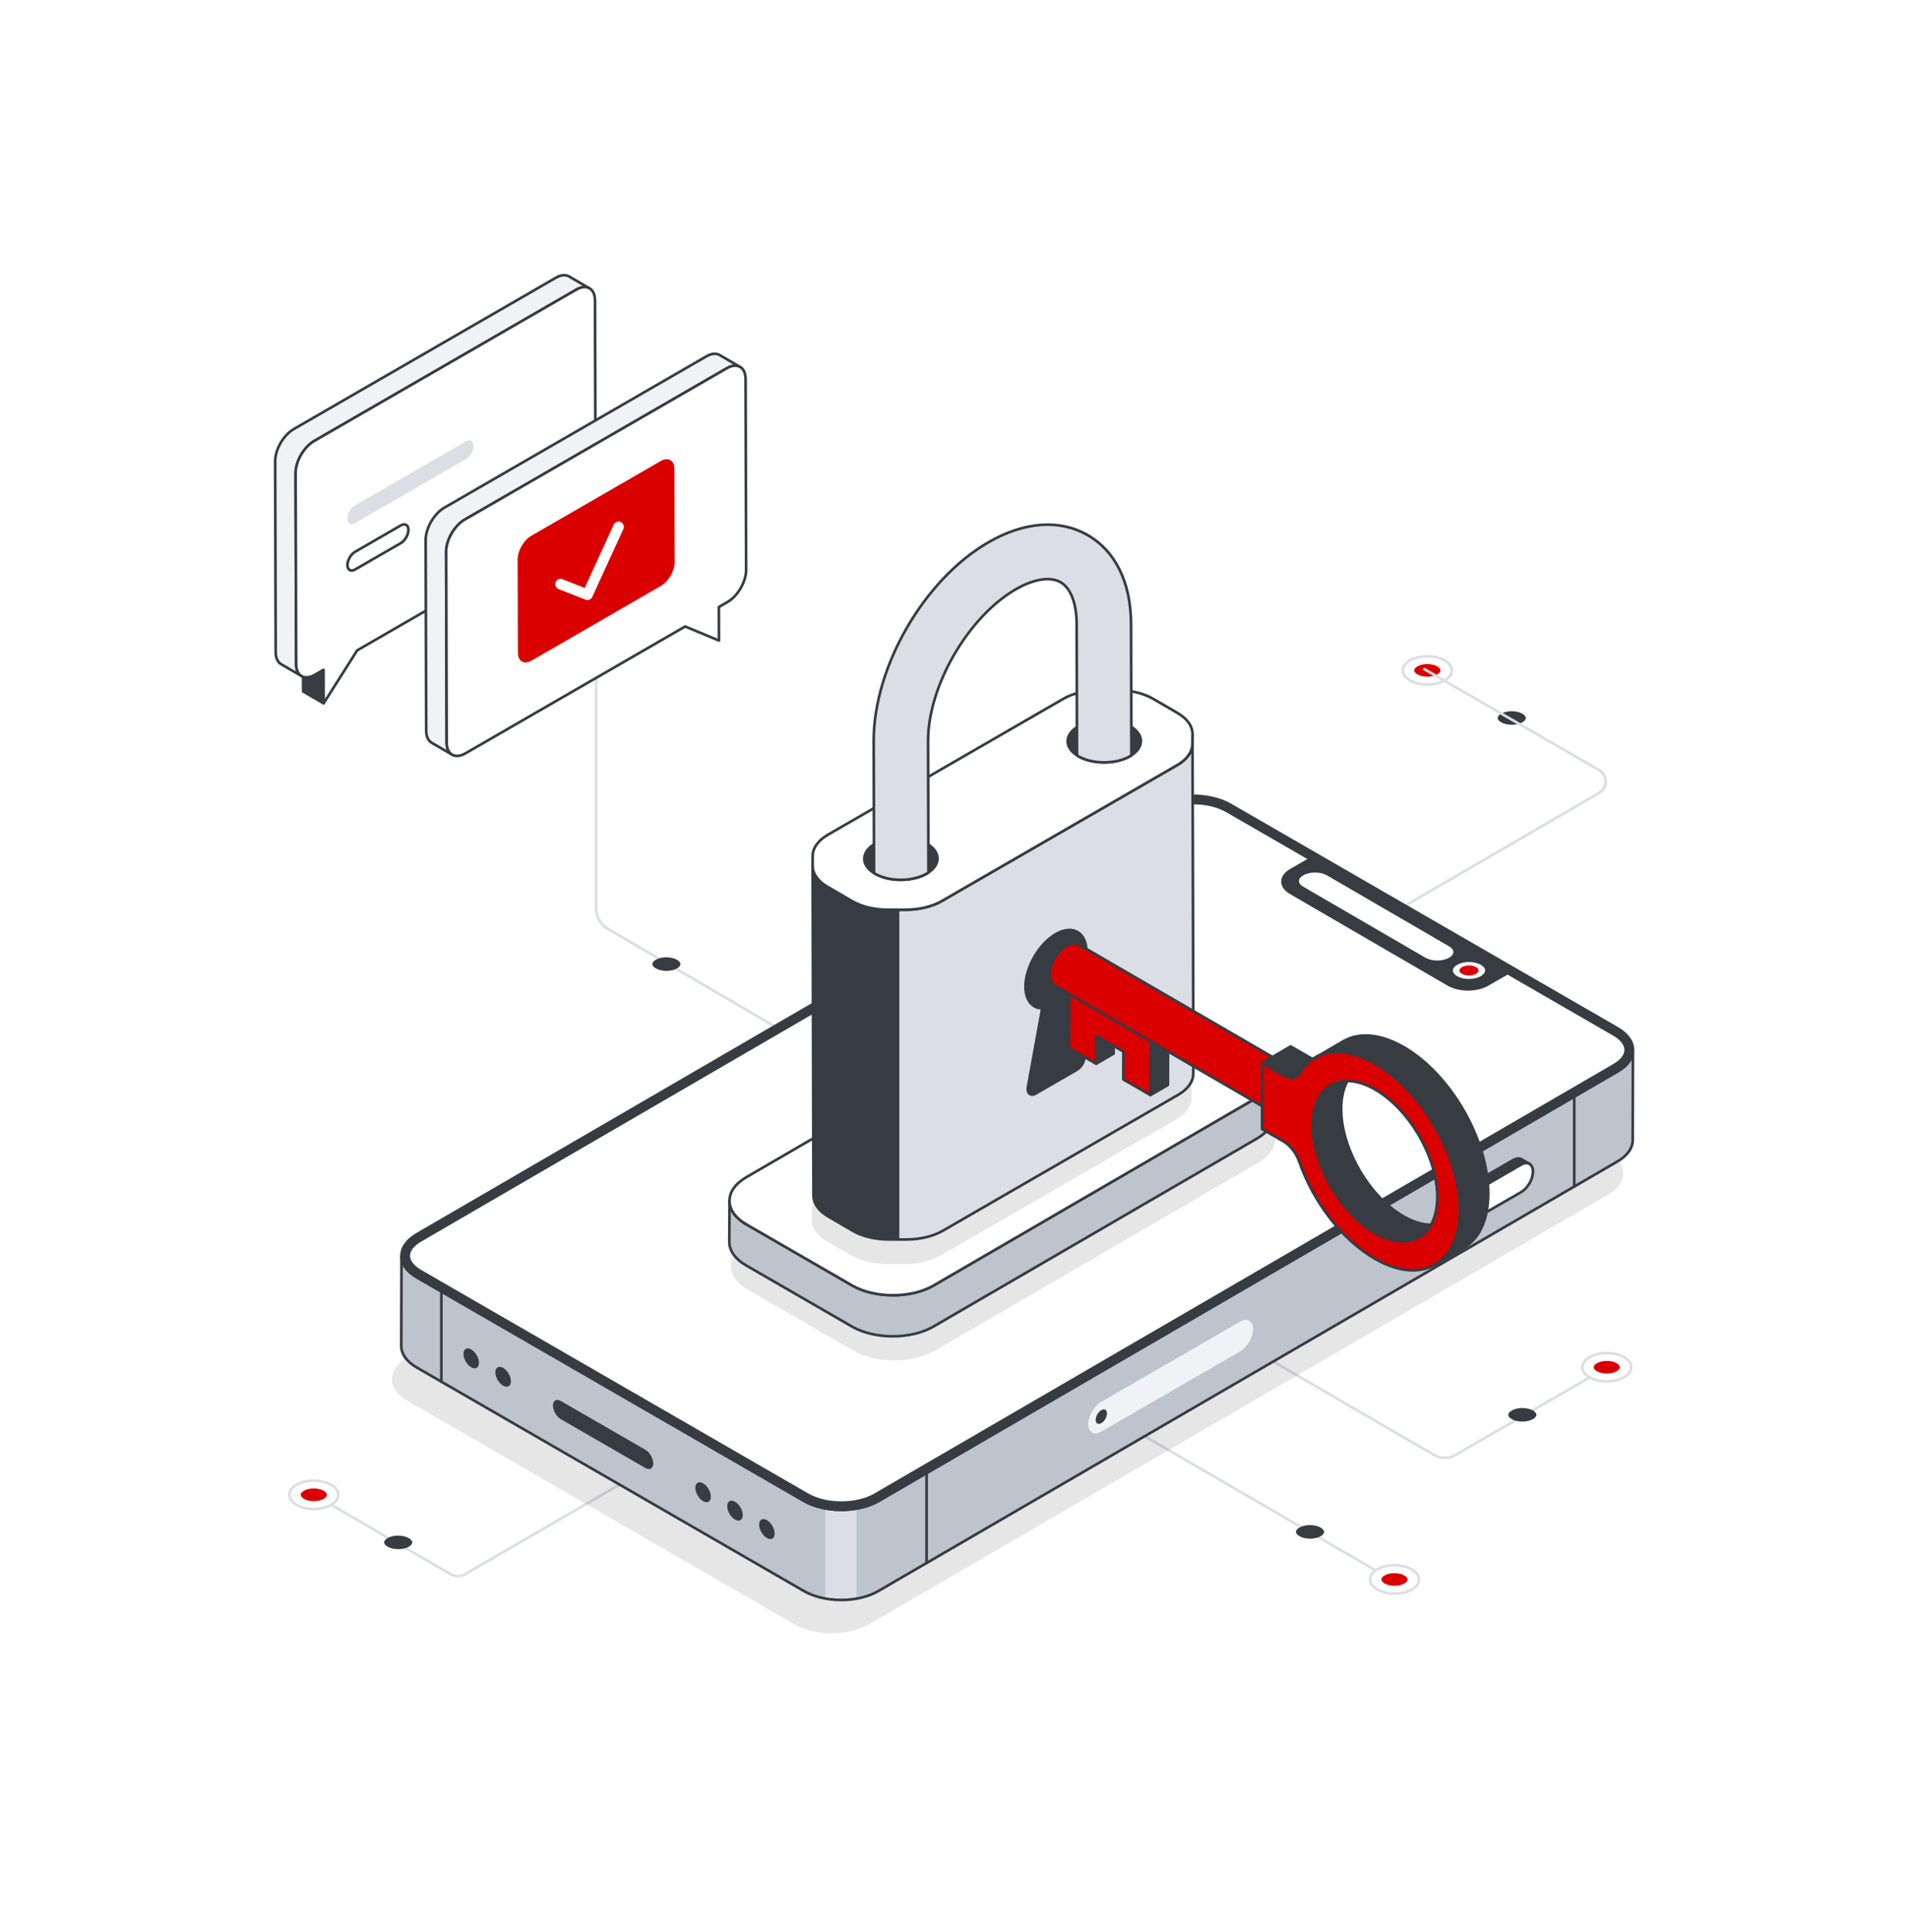 <svg width="648" height="656" viewBox="0 0 648 656" fill="none" xmlns="http://www.w3.org/2000/svg">
<g filter="url(#filter0_d_399_11456)">
<path d="M75.91 0L644 0.336V648H4V576.937V71.849C28.719 47.112 52.523 24.332 75.91 0Z" fill="white"/>
</g>
<path d="M490.656 495.479C489.32 495.479 487.985 495.133 486.792 494.442L430.238 461.578C430.024 461.454 429.951 461.177 430.075 460.963C430.198 460.746 430.475 460.675 430.691 460.799L487.245 493.663C489.344 494.881 491.953 494.885 494.051 493.673L550.994 460.799C551.204 460.675 551.482 460.746 551.609 460.964C551.732 461.18 551.658 461.455 551.444 461.579L494.501 494.453C493.316 495.135 491.986 495.479 490.656 495.479Z" fill="#DBDEE4"/>
<path d="M539.839 460.854C536.582 462.735 536.564 465.784 539.8 467.665C543.035 469.545 548.3 469.544 551.558 467.663C554.814 465.783 554.83 462.735 551.595 460.854C548.358 458.975 543.095 458.974 539.839 460.854Z" fill="white"/>
<path d="M545.669 469.516C543.459 469.516 541.25 469.028 539.572 468.054C537.869 467.064 536.931 465.719 536.934 464.27C536.938 462.812 537.889 461.46 539.614 460.463C542.988 458.514 548.464 458.513 551.82 460.464C553.523 461.454 554.46 462.798 554.458 464.248C554.457 465.705 553.506 467.057 551.781 468.052C550.093 469.028 547.88 469.516 545.669 469.516ZM545.724 459.89C543.677 459.89 541.629 460.341 540.066 461.243C538.63 462.072 537.837 463.149 537.835 464.272C537.834 465.386 538.613 466.453 540.028 467.275C543.13 469.08 548.206 469.079 551.333 467.274C552.769 466.444 553.559 465.369 553.561 464.247C553.562 463.132 552.785 462.065 551.368 461.243C549.814 460.341 547.769 459.89 545.724 459.89Z" fill="#DBDEE4"/>
<path d="M545.677 466.407C546.946 466.407 548.175 466.117 549.048 465.614C549.748 465.21 550.151 464.712 550.152 464.251C550.152 463.793 549.758 463.303 549.07 462.903C548.204 462.399 546.981 462.111 545.713 462.111C544.445 462.111 543.217 462.401 542.345 462.904C541.643 463.31 541.24 463.807 541.24 464.269C541.24 464.725 541.633 465.217 542.321 465.617C543.185 466.118 544.408 466.407 545.677 466.407Z" fill="#DA0000"/>
<path d="M517.009 482.722C518.372 482.722 519.692 482.412 520.628 481.87C521.381 481.436 521.813 480.902 521.814 480.407C521.814 479.916 521.392 479.389 520.652 478.96C519.722 478.42 518.408 478.109 517.046 478.109C515.685 478.109 514.366 478.42 513.429 478.961C512.676 479.396 512.244 479.93 512.242 480.428C512.242 480.918 512.664 481.445 513.404 481.875C514.332 482.412 515.647 482.722 517.009 482.722Z" fill="#373B42"/>
<path d="M490.609 224.238C493.865 226.119 493.885 229.169 490.648 231.048C487.413 232.929 482.146 232.928 478.89 231.047C475.633 229.167 475.617 226.119 478.853 224.238C482.089 222.359 487.351 222.357 490.609 224.238Z" fill="white"/>
<path d="M484.779 232.9C482.568 232.9 480.355 232.412 478.666 231.436C476.942 230.441 475.99 229.09 475.988 227.632C475.987 226.182 476.924 224.839 478.627 223.849C481.981 221.901 487.456 221.898 490.835 223.847C492.561 224.844 493.513 226.196 493.514 227.654C493.516 229.104 492.579 230.447 490.876 231.436C489.198 232.412 486.99 232.9 484.779 232.9ZM484.724 223.274C482.678 223.274 480.634 223.726 479.081 224.629C477.665 225.451 476.887 226.518 476.889 227.632C476.89 228.755 477.68 229.83 479.116 230.659C482.244 232.465 487.319 232.467 490.422 230.661C491.838 229.838 492.615 228.773 492.614 227.659C492.612 226.534 491.821 225.459 490.385 224.629C488.821 223.726 486.772 223.274 484.724 223.274Z" fill="#DBDEE4"/>
<path d="M484.771 229.791C483.502 229.791 482.273 229.502 481.4 228.998C480.7 228.594 480.297 228.097 480.296 227.635C480.296 227.18 480.69 226.687 481.378 226.288C482.244 225.784 483.467 225.496 484.735 225.496C486.003 225.496 487.231 225.786 488.103 226.289C488.805 226.694 489.208 227.192 489.208 227.655C489.208 228.111 488.815 228.603 488.127 229.003C487.263 229.503 486.04 229.791 484.771 229.791Z" fill="#DA0000"/>
<path d="M513.44 246.109C512.077 246.109 510.757 245.799 509.82 245.258C509.068 244.823 508.635 244.289 508.635 243.792C508.635 243.302 509.057 242.774 509.797 242.345C510.726 241.806 512.041 241.495 513.403 241.495C514.764 241.495 516.083 241.806 517.02 242.347C517.773 242.781 518.205 243.316 518.207 243.813C518.207 244.304 517.784 244.831 517.045 245.26C516.116 245.8 514.802 246.109 513.44 246.109Z" fill="#373B42"/>
<path d="M417.007 342.981C416.852 342.981 416.701 342.901 416.619 342.757C416.494 342.542 416.566 342.266 416.781 342.142L542.841 268.882C544.107 268.147 544.862 266.835 544.86 265.371C544.858 263.908 544.1 262.596 542.831 261.863L483.515 227.618C483.3 227.494 483.227 227.218 483.35 227.003C483.477 226.786 483.753 226.714 483.965 226.838L543.28 261.083C544.829 261.978 545.757 263.58 545.759 265.369C545.76 267.158 544.839 268.761 543.292 269.66L417.232 342.919C417.161 342.961 417.084 342.981 417.007 342.981Z" fill="#DBDEE4"/>
<path d="M155.491 535.659C154.573 535.659 153.656 535.422 152.835 534.946L102.936 505.94C102.722 505.815 102.649 505.539 102.774 505.325C102.897 505.108 103.171 505.037 103.389 505.161L153.288 534.167C154.643 534.953 156.328 534.956 157.682 534.173L235.931 488.789C236.142 488.664 236.42 488.735 236.544 488.952C236.669 489.167 236.597 489.443 236.381 489.567L158.133 534.952C157.319 535.424 156.404 535.659 155.491 535.659Z" fill="#DBDEE4"/>
<path d="M112.437 504.176C115.692 506.057 115.711 509.106 112.476 510.986C109.242 512.867 103.978 512.866 100.722 510.985C97.467 509.105 97.45 506.057 100.685 504.176C103.921 502.295 109.182 502.295 112.437 504.176Z" fill="white"/>
<path d="M106.607 512.838C104.398 512.838 102.185 512.35 100.496 511.376C98.772 510.38 97.823 509.028 97.818 507.572C97.817 506.123 98.754 504.779 100.457 503.788C103.811 501.84 109.286 501.838 112.661 503.787C114.387 504.784 115.337 506.136 115.339 507.594C115.34 509.044 114.405 510.386 112.702 511.377C111.025 512.352 108.819 512.838 106.607 512.838ZM106.553 503.213C104.507 503.213 102.463 503.664 100.911 504.567C99.498 505.389 98.719 506.456 98.719 507.57C98.72 508.693 99.511 509.768 100.946 510.597C104.075 512.405 109.146 512.402 112.249 510.599C113.664 509.776 114.441 508.711 114.438 507.595C114.438 506.471 113.647 505.396 112.211 504.565C110.648 503.664 108.601 503.213 106.553 503.213Z" fill="#DBDEE4"/>
<path d="M106.6 509.729C105.33 509.729 104.103 509.439 103.23 508.936C102.53 508.532 102.127 508.034 102.127 507.573C102.127 507.116 102.521 506.625 103.209 506.225C104.075 505.722 105.298 505.434 106.566 505.434C107.834 505.434 109.062 505.723 109.933 506.226C110.635 506.632 111.036 507.13 111.037 507.592C111.037 508.048 110.645 508.54 109.957 508.94C109.09 509.441 107.868 509.729 106.6 509.729Z" fill="#DA0000"/>
<path d="M135.26 526.047C133.896 526.047 132.578 525.737 131.64 525.196C130.888 524.761 130.456 524.227 130.454 523.732C130.453 523.241 130.876 522.714 131.616 522.285C132.546 521.745 133.859 521.435 135.22 521.435C136.582 521.435 137.901 521.745 138.836 522.286C139.59 522.721 140.022 523.255 140.022 523.753C140.022 524.244 139.599 524.771 138.861 525.2C137.934 525.738 136.621 526.047 135.26 526.047Z" fill="#373B42"/>
<path d="M475.997 538.81C475.92 538.81 475.842 538.791 475.771 538.75L363.089 473.291C362.873 473.167 362.802 472.89 362.926 472.676C363.049 472.459 363.326 472.388 363.542 472.512L476.224 537.971C476.438 538.096 476.51 538.373 476.386 538.587C476.303 538.731 476.152 538.81 475.997 538.81Z" fill="#DBDEE4"/>
<path d="M467.738 539.734C464.479 537.853 464.461 534.804 467.699 532.923C470.937 531.043 476.206 531.044 479.465 532.925C482.724 534.805 482.739 537.853 479.501 539.734C476.263 541.614 470.996 541.614 467.738 539.734Z" fill="white"/>
<path d="M473.625 541.586C471.415 541.586 469.2 541.098 467.511 540.125V540.123C465.785 539.126 464.832 537.774 464.831 536.316C464.83 534.866 465.766 533.524 467.471 532.534C470.831 530.586 476.307 530.583 479.688 532.535C481.415 533.531 482.367 534.883 482.368 536.34C482.37 537.79 481.43 539.132 479.726 540.123C478.048 541.098 475.837 541.586 473.625 541.586ZM467.962 539.343C471.095 541.149 476.167 541.149 479.273 539.343C480.69 538.521 481.469 537.454 481.468 536.34C481.466 535.217 480.674 534.143 479.238 533.313C476.104 531.505 471.029 531.506 467.925 533.311C466.509 534.133 465.73 535.199 465.731 536.313C465.733 537.439 466.524 538.514 467.962 539.343Z" fill="#DBDEE4"/>
<path d="M473.581 534.182C474.852 534.182 476.081 534.471 476.955 534.974C477.657 535.378 478.06 535.876 478.06 536.338C478.06 536.793 477.665 537.286 476.977 537.685C476.111 538.189 474.887 538.477 473.618 538.477C472.348 538.477 471.12 538.187 470.247 537.684C469.545 537.279 469.142 536.781 469.141 536.32C469.141 535.864 469.535 535.371 470.223 534.972C471.088 534.47 472.313 534.182 473.581 534.182Z" fill="#DA0000"/>
<path d="M444.894 517.865C446.259 517.865 447.579 518.176 448.517 518.717C449.27 519.152 449.702 519.686 449.704 520.181C449.704 520.671 449.28 521.198 448.541 521.628C447.611 522.167 446.295 522.478 444.932 522.478C443.569 522.478 442.249 522.167 441.312 521.626C440.558 521.191 440.125 520.657 440.125 520.16C440.125 519.669 440.547 519.142 441.287 518.713C442.217 518.174 443.531 517.865 444.894 517.865Z" fill="#373B42"/>
<path d="M285.897 362.301C285.82 362.301 285.741 362.282 285.671 362.24L206.245 315.801C203.634 314.284 202.012 311.464 202.012 308.444V173.356C202.012 173.108 202.214 172.906 202.462 172.906C202.709 172.906 202.912 173.108 202.912 173.356V308.444C202.912 311.145 204.363 313.666 206.7 315.024L286.125 361.462C286.34 361.588 286.412 361.864 286.287 362.078C286.202 362.222 286.052 362.301 285.897 362.301Z" fill="#DBDEE4"/>
<g opacity="0.1">
<path d="M546.012 391.03C553.032 395.083 553.069 401.643 546.094 405.697L295.12 551.545C288.145 555.598 276.819 555.598 269.799 551.545L138.367 475.663C131.347 471.61 131.311 465.05 138.285 460.997L389.259 315.147C396.233 311.094 407.56 311.094 414.58 315.147L546.012 391.03Z" fill="black"/>
</g>
<path d="M136.275 457.011C136.275 459.658 138.046 462.34 141.567 464.366L273.016 540.244C275.133 541.466 277.632 542.325 280.297 542.798C282.013 543.127 283.819 543.292 285.608 543.292C287.396 543.292 289.166 543.147 290.9 542.836C293.619 542.362 296.174 541.504 298.309 540.245L549.289 394.4C552.774 392.392 554.508 389.765 554.508 387.137L554.581 356.516C554.581 359.162 552.847 361.808 549.38 363.797L298.399 509.659C296.228 510.936 293.654 511.794 290.898 512.251C289.165 512.562 287.394 512.689 285.606 512.689C283.818 512.689 282.03 512.525 280.296 512.197C277.649 511.723 275.168 510.864 273.069 509.661L141.657 433.782C138.117 431.72 136.365 429.075 136.365 426.373L136.275 457.011Z" fill="#BEC4CD"/>
<path d="M280.297 512.194V542.797C282.012 543.126 283.819 543.291 285.607 543.291C287.395 543.291 289.165 543.145 290.899 542.835V512.25C289.165 512.561 287.395 512.688 285.607 512.688C283.819 512.688 282.031 512.523 280.297 512.194Z" fill="#DBDEE4"/>
<path d="M285.717 543.742C285.681 543.742 285.643 543.742 285.607 543.742C280.787 543.723 276.235 542.623 272.788 540.643L141.346 464.761C137.787 462.718 135.827 459.964 135.827 457.004L135.91 426.373C135.91 426.124 136.112 425.923 136.36 425.923C136.61 425.923 136.81 426.125 136.81 426.373C136.81 428.987 138.611 431.477 141.88 433.383L273.303 509.264C276.6 511.167 280.97 512.226 285.61 512.242C285.646 512.242 285.682 512.242 285.719 512.242C290.46 512.242 294.878 511.187 298.173 509.266L549.149 363.415C552.354 361.579 554.124 359.143 554.138 356.551V356.519C554.138 356.27 554.341 356.07 554.588 356.07C554.838 356.07 555.038 356.273 555.038 356.521V356.523C555.038 356.534 555.038 356.544 555.038 356.555L554.956 387.135C554.956 390.05 553.026 392.771 549.52 394.792L298.544 540.642C295.119 542.641 290.569 543.742 285.717 543.742ZM136.8 429.742L136.726 457.004C136.726 459.625 138.526 462.103 141.792 463.979L273.237 539.862C276.549 541.765 280.944 542.823 285.61 542.84C285.645 542.84 285.682 542.84 285.717 542.84C290.412 542.84 294.801 541.784 298.091 539.863L549.068 394.012C552.285 392.156 554.055 389.713 554.055 387.132L554.13 359.922C553.236 361.532 551.701 362.991 549.6 364.194L298.626 510.044C295.197 512.044 290.615 513.144 285.719 513.144C285.679 513.144 285.643 513.144 285.605 513.144C280.812 513.126 276.282 512.026 272.851 510.044L141.425 434.162C139.269 432.905 137.702 431.394 136.8 429.742Z" fill="#373B42"/>
<path d="M149.901 469.631C149.654 469.631 149.451 469.43 149.451 469.181V438.539C149.451 438.29 149.654 438.089 149.901 438.089C150.149 438.089 150.352 438.29 150.352 438.539V469.181C150.352 469.43 150.149 469.631 149.901 469.631Z" fill="#373B42"/>
<path d="M490.294 412.209C490.314 413.487 490.751 414.403 491.477 414.823L494.158 416.382C493.434 415.943 492.995 415.046 492.976 413.77C492.976 411.196 494.788 408.068 497.018 406.771L516.55 395.496C517.694 394.847 518.705 394.791 519.448 395.211L516.767 393.652C516.023 393.232 515.012 393.289 513.868 393.937L494.336 405.212C492.106 406.508 490.294 409.635 490.294 412.209Z" fill="#373B42"/>
<path d="M494.156 416.834C494.079 416.834 494 416.814 493.929 416.773L491.249 415.214C490.364 414.701 489.865 413.637 489.844 412.218C489.844 412.215 489.844 412.214 489.844 412.211C489.844 409.46 491.717 406.213 494.109 404.823L513.643 393.55C514.883 392.847 516.072 392.745 516.989 393.262L519.676 394.824C519.889 394.948 519.963 395.222 519.84 395.436C519.715 395.651 519.443 395.727 519.228 395.605C518.6 395.247 517.727 395.351 516.772 395.89L497.244 407.162C495.139 408.386 493.426 411.351 493.426 413.772C493.441 414.837 493.785 415.631 494.392 415.999C494.603 416.128 494.672 416.402 494.544 416.614C494.459 416.754 494.309 416.834 494.156 416.834ZM490.744 412.207C490.762 413.296 491.101 414.086 491.701 414.434L492.688 415.008C492.586 414.636 492.531 414.225 492.524 413.777C492.524 411.019 494.399 407.772 496.791 406.381L516.325 395.108C516.732 394.877 517.132 394.71 517.519 394.61L516.539 394.041C515.912 393.686 515.04 393.79 514.088 394.329L494.56 405.601C492.457 406.824 490.746 409.787 490.744 412.207Z" fill="#373B42"/>
<path d="M497.019 406.774C494.779 408.068 492.97 411.2 492.979 413.774C492.986 416.348 494.806 417.385 497.046 416.092L516.581 404.811C518.821 403.518 520.63 400.386 520.622 397.812C520.615 395.238 518.794 394.201 516.554 395.494L497.019 406.774Z" fill="white"/>
<path d="M495.226 417.101C494.762 417.101 494.329 416.991 493.944 416.77C493.037 416.247 492.534 415.183 492.529 413.775C492.522 411.063 494.436 407.748 496.795 406.386L516.33 395.104C517.562 394.391 518.743 394.289 519.661 394.816C520.568 395.339 521.071 396.401 521.076 397.809C521.083 400.568 519.209 403.815 516.808 405.2L497.273 416.482C496.559 416.894 495.863 417.101 495.226 417.101ZM518.374 395.385C517.896 395.385 517.354 395.553 516.78 395.883L497.245 407.165C495.134 408.384 493.423 411.348 493.43 413.774C493.434 414.847 493.775 415.635 494.394 415.99C495.015 416.346 495.879 416.248 496.822 415.703L516.357 404.423C518.468 403.203 520.181 400.239 520.174 397.814C520.17 396.741 519.828 395.954 519.21 395.598C518.964 395.456 518.683 395.385 518.374 395.385Z" fill="#373B42"/>
<path d="M549.294 349.141C556.314 353.194 556.352 359.754 549.376 363.808L298.402 509.655C291.428 513.709 280.101 513.709 273.081 509.655L141.65 433.774C134.629 429.721 134.593 423.161 141.567 419.108L392.542 273.26C399.516 269.206 410.842 269.206 417.862 273.26L549.294 349.141Z" fill="#373B42"/>
<path d="M285.76 513.131C281.093 513.131 276.42 512.103 272.856 510.045L141.423 434.164C137.872 432.114 135.914 429.361 135.91 426.416C135.905 423.489 137.834 420.756 141.339 418.717L392.315 272.869C399.397 268.755 410.96 268.755 418.087 272.869L549.519 348.75C553.07 350.8 555.03 353.553 555.033 356.499C555.037 359.425 553.109 362.159 549.603 364.197L298.628 510.045C295.088 512.102 290.424 513.131 285.76 513.131ZM405.185 270.67C400.682 270.67 396.185 271.663 392.769 273.648L141.794 419.497C138.576 421.367 136.808 423.823 136.812 426.416C136.816 429.026 138.613 431.501 141.875 433.385L273.308 509.267C280.185 513.237 291.344 513.239 298.175 509.267L549.15 363.419C552.367 361.549 554.137 359.093 554.133 356.5C554.129 353.89 552.329 351.415 549.069 349.531L417.637 273.649C414.198 271.663 409.687 270.67 405.185 270.67Z" fill="#373B42"/>
<path d="M552.136 356.504C552.136 358.318 550.682 360.212 548.15 361.683L297.174 507.532C294.168 509.28 290.116 510.245 285.755 510.245C281.41 510.245 277.342 509.281 274.303 507.532L142.877 431.651C140.296 430.165 138.81 428.254 138.81 426.407C138.81 424.593 140.264 422.699 142.796 421.228L393.772 275.378C396.778 273.631 400.828 272.666 405.19 272.666C409.536 272.666 413.603 273.631 416.641 275.378L548.067 351.26C550.65 352.746 552.136 354.657 552.136 356.504Z" fill="white"/>
<path d="M285.755 510.694C281.331 510.694 277.184 509.71 274.077 507.921L142.65 432.039C139.922 430.467 138.357 428.415 138.357 426.406C138.357 424.42 139.891 422.39 142.567 420.837L393.543 274.987C396.618 273.199 400.755 272.215 405.19 272.215C409.611 272.215 413.759 273.199 416.867 274.987L548.293 350.87C551.021 352.44 552.587 354.494 552.587 356.503C552.587 358.487 551.053 360.516 548.377 362.072L297.4 507.92C294.325 509.708 290.19 510.694 285.755 510.694ZM405.19 273.115C400.912 273.115 396.936 274.058 393.996 275.768L143.022 421.617C140.629 423.005 139.259 424.75 139.259 426.406C139.259 428.083 140.66 429.854 143.101 431.259L274.529 507.141C277.5 508.851 281.487 509.794 285.756 509.794C290.034 509.794 294.008 508.851 296.947 507.141L547.924 361.292C550.316 359.903 551.687 358.157 551.687 356.503C551.687 354.824 550.287 353.055 547.843 351.65L416.417 275.768C413.445 274.058 409.456 273.115 405.19 273.115Z" fill="#373B42"/>
<path d="M438.317 303.186C440.256 304.32 489.623 333.001 491.913 334.332C495.575 336.457 501.546 336.457 505.218 334.342L511.901 330.474C509.611 329.143 447.641 293.141 445.031 291.625L438.348 295.483C434.676 297.606 434.657 301.061 438.317 303.186Z" fill="#373B42"/>
<path d="M498.572 336.371C496.077 336.371 493.584 335.82 491.688 334.721C491.212 334.444 440.144 304.777 438.093 303.576C436.185 302.468 435.133 300.967 435.135 299.346C435.135 297.719 436.197 296.206 438.125 295.092L444.809 291.236C444.95 291.155 445.12 291.155 445.26 291.236L512.13 330.085C512.269 330.166 512.354 330.314 512.354 330.475C512.354 330.636 512.267 330.784 512.129 330.865L505.444 334.732C503.545 335.824 501.058 336.371 498.572 336.371ZM445.032 292.146L438.574 295.872C436.937 296.82 436.034 298.055 436.034 299.349C436.034 300.634 436.924 301.859 438.542 302.798L438.543 302.8C440.572 303.985 491.662 333.667 492.139 333.944C495.67 335.996 501.436 336.001 504.991 333.954L511.003 330.477L445.032 292.146Z" fill="#373B42"/>
<path d="M488.127 326.162C489.648 326.162 491.071 325.825 492.131 325.214C493.084 324.663 493.61 323.974 493.612 323.272C493.612 322.58 493.1 321.901 492.171 321.36L450.642 297.228C449.586 296.616 448.166 296.277 446.636 296.277C445.105 296.277 443.673 296.617 442.608 297.232C441.666 297.776 441.146 298.46 441.146 299.158C441.144 299.852 441.659 300.535 442.593 301.079L484.121 325.211C485.178 325.825 486.598 326.162 488.127 326.162Z" fill="white"/>
<path d="M498.892 332.419C500.413 332.419 501.835 332.082 502.894 331.471C503.848 330.922 504.372 330.231 504.374 329.53C504.375 328.838 503.861 328.157 502.928 327.615C501.872 327.002 500.452 326.664 498.922 326.664C497.391 326.664 495.96 327.002 494.894 327.619C493.953 328.163 493.433 328.847 493.432 329.544C493.43 330.239 493.945 330.921 494.879 331.465C495.939 332.081 497.363 332.419 498.892 332.419Z" fill="white"/>
<path d="M498.899 331.252C499.803 331.252 500.648 331.052 501.279 330.689C501.845 330.362 502.158 329.952 502.158 329.535C502.158 329.124 501.853 328.719 501.298 328.396C500.67 328.031 499.826 327.831 498.917 327.831C498.007 327.831 497.155 328.032 496.522 328.399C495.963 328.722 495.654 329.129 495.652 329.542C495.651 329.956 495.957 330.362 496.512 330.685C497.143 331.05 497.99 331.252 498.899 331.252Z" fill="#DA0000"/>
<path d="M260.443 516.18C258.996 515.344 257.825 516.033 257.821 517.696C257.817 519.381 258.978 521.393 260.426 522.229C261.911 523.086 263.08 522.42 263.085 520.735C263.088 519.072 261.928 517.037 260.443 516.18Z" fill="#373B42"/>
<path d="M249.609 509.927C248.162 509.09 246.992 509.778 246.987 511.442C246.983 513.127 248.144 515.139 249.592 515.975C251.077 516.832 252.246 516.167 252.251 514.482C252.256 512.818 251.094 510.784 249.609 509.927Z" fill="#373B42"/>
<path d="M238.778 503.67C237.331 502.834 236.16 503.524 236.156 505.186C236.152 506.871 237.313 508.883 238.761 509.719C240.246 510.576 241.415 509.91 241.42 508.226C241.423 506.562 240.263 504.529 238.778 503.67Z" fill="#373B42"/>
<path d="M170.864 464.466C169.417 463.63 168.246 464.32 168.242 465.982C168.238 467.667 169.398 469.679 170.847 470.515C172.332 471.372 173.501 470.706 173.506 469.022C173.51 467.358 172.349 465.323 170.864 464.466Z" fill="#373B42"/>
<path d="M160.032 458.212C158.585 457.376 157.414 458.066 157.41 459.728C157.406 461.413 158.566 463.425 160.015 464.261C161.5 465.118 162.669 464.452 162.674 462.768C162.677 461.102 161.517 459.07 160.032 458.212Z" fill="#373B42"/>
<path d="M190.475 481.904C188.993 481.048 187.794 478.969 187.798 477.266C187.802 475.563 189.01 474.875 190.492 475.731L219.187 492.298C220.669 493.154 221.864 495.23 221.86 496.933C221.856 498.636 220.65 499.327 219.17 498.471L190.475 481.904Z" fill="#373B42"/>
<path d="M314.688 531.189C314.44 531.189 314.237 530.987 314.237 530.738V500.188C314.237 499.94 314.44 499.738 314.688 499.738C314.935 499.738 315.138 499.94 315.138 500.188V530.738C315.138 530.987 314.936 531.189 314.688 531.189Z" fill="#373B42"/>
<path d="M534.648 403.363C534.4 403.363 534.197 403.162 534.197 402.913V372.364C534.197 372.115 534.4 371.914 534.648 371.914C534.895 371.914 535.098 372.115 535.098 372.364V402.913C535.099 403.162 534.896 403.363 534.648 403.363Z" fill="#373B42"/>
<path d="M373.986 476.028C371.557 477.43 369.597 480.825 369.605 483.616C369.614 486.406 371.587 487.53 374.015 486.128L421.187 458.889C423.615 457.487 425.575 454.09 425.568 451.3C425.56 448.509 423.587 447.385 421.159 448.787L373.986 476.028Z" fill="#F0F2F5"/>
<path d="M374.041 478.821C375.095 478.212 375.945 478.713 375.95 479.924C375.954 481.15 375.108 482.615 374.054 483.223C372.973 483.847 372.121 483.363 372.117 482.136C372.114 480.926 372.96 479.446 374.041 478.821Z" fill="#373B42"/>
<g opacity="0.1">
<path d="M427.329 378.737C434.999 383.165 435.04 390.336 427.42 394.764L317.514 458.633C309.91 463.053 297.515 463.061 289.844 458.633L253.961 437.917C246.29 433.489 246.267 426.309 253.87 421.89L363.775 358.02C371.395 353.592 383.774 353.592 391.445 358.02L427.329 378.737Z" fill="black"/>
</g>
<path d="M432.689 364.678L432.607 378.631C432.607 381.509 430.716 384.364 426.934 386.584L317.008 450.434C314.87 451.688 312.363 452.572 309.692 453.106C305.767 453.928 301.472 453.969 297.505 453.271C294.526 452.758 291.71 451.811 289.347 450.434L253.466 429.726C249.603 427.506 247.691 424.567 247.691 421.67L247.753 407.777C247.753 410.655 249.685 413.573 253.527 415.772L289.408 436.501C291.75 437.858 294.526 438.803 297.505 439.317C301.491 440.016 305.767 439.974 309.692 439.173C312.404 438.639 314.932 437.756 317.07 436.501L426.996 372.63C430.758 370.431 432.649 367.555 432.689 364.678Z" fill="#BEC4CD"/>
<path d="M303.212 454.204C298.122 454.204 293.022 453.081 289.126 450.836L253.233 430.112C249.365 427.892 247.235 424.892 247.235 421.663L247.315 407.768C247.316 407.521 247.518 407.321 247.765 407.321C248.013 407.322 248.215 407.524 248.215 407.771C248.215 410.629 250.186 413.336 253.762 415.39L289.628 436.112C297.171 440.457 309.378 440.457 316.844 436.113L426.765 372.247C430.266 370.194 432.208 367.507 432.236 364.678V364.675C432.238 364.428 432.44 364.229 432.686 364.229C432.688 364.229 432.688 364.229 432.691 364.229C432.938 364.231 433.139 364.434 433.138 364.682L433.061 378.626C433.061 381.779 430.968 384.742 427.168 386.969L317.247 450.836C313.387 453.081 308.304 454.204 303.212 454.204ZM248.194 411.252L248.134 421.666C248.134 424.555 250.104 427.28 253.681 429.334L289.576 450.057C297.119 454.404 309.325 454.404 316.791 450.058L426.712 386.192C430.223 384.135 432.158 381.446 432.158 378.624L432.216 368.19C431.255 370 429.559 371.655 427.219 373.027L317.299 436.893C309.584 441.383 296.971 441.383 289.177 436.895L253.312 416.173C250.897 414.783 249.159 413.099 248.194 411.252Z" fill="#373B42"/>
<path d="M426.896 356.604C434.566 361.032 434.606 368.203 426.986 372.631L317.081 436.501C309.476 440.92 297.082 440.929 289.411 436.501L253.529 415.784C245.859 411.356 245.835 404.175 253.438 399.757L363.343 335.887C370.963 331.459 383.343 331.459 391.013 335.887L426.896 356.604Z" fill="white"/>
<g opacity="0.1">
<path d="M280.834 403.786C277.568 405.672 275.716 408.235 275.7 410.901L275.681 414.325C275.665 416.992 277.49 419.556 280.734 421.441L289.042 426.268C292.299 428.161 296.706 429.218 301.323 429.227L307.221 429.219C311.837 429.227 316.269 428.162 319.536 426.277L399.536 380.088C402.802 378.204 404.654 375.639 404.656 372.965L404.689 369.549C404.691 366.874 402.88 364.319 399.622 362.425L391.314 357.598C388.069 355.711 383.65 354.647 379.047 354.647H373.136C368.533 354.647 364.101 355.713 360.835 357.598L280.834 403.786Z" fill="black"/>
</g>
<path d="M303.266 440.257C298.174 440.257 293.077 439.135 289.188 436.889L253.304 416.173C249.441 413.942 247.311 410.948 247.306 407.743C247.301 404.557 249.399 401.583 253.213 399.367L363.12 335.497C370.85 331.005 383.463 331.008 391.241 335.497L427.123 356.214C430.992 358.447 433.124 361.44 433.129 364.645C433.134 367.827 431.034 370.802 427.216 373.021L317.309 436.892C313.443 439.136 308.356 440.257 303.266 440.257ZM377.162 333.017C372.233 333.017 367.313 334.103 363.573 336.276L253.666 400.145C250.141 402.192 248.202 404.891 248.206 407.742C248.212 410.612 250.182 413.33 253.754 415.394L289.638 436.11C297.167 440.457 309.374 440.457 316.855 436.11L426.761 372.239C430.29 370.19 432.231 367.491 432.227 364.645C432.223 361.776 430.25 359.058 426.672 356.991L390.789 336.275C387.025 334.103 382.09 333.017 377.162 333.017Z" fill="#373B42"/>
<path d="M405.309 361.234L405.257 364.636C405.257 367.311 403.388 369.882 400.141 371.751L320.159 417.948C316.861 419.817 312.447 420.883 307.825 420.883H301.93C297.308 420.883 292.892 419.819 289.647 417.948L281.337 413.092C278.09 411.223 276.273 408.652 276.273 406.003L275.987 294.055C275.987 296.705 277.805 299.249 281.051 301.119L289.361 305.948C292.607 307.844 297.021 308.909 301.644 308.909H307.512C312.134 308.909 316.575 307.844 319.846 305.948L399.855 259.776C403.126 257.881 404.971 255.311 404.971 252.636L404.997 249.234L405.309 361.234Z" fill="#DBDEE4"/>
<path d="M358.572 317.204C352.88 320.489 348.256 328.498 348.274 335.068C348.287 339.678 350.593 342.372 353.972 342.371L349.125 369.037C348.741 371.191 350.012 372.318 351.756 371.313L365.697 363.263C367.439 362.257 368.7 359.667 368.306 357.962L363.324 336.97C366.691 333.077 368.974 327.733 368.962 323.124C368.944 316.555 364.289 313.903 358.572 317.204Z" fill="#373B42"/>
<path d="M350.542 372.132C350.153 372.132 349.795 372.026 349.492 371.813C348.745 371.291 348.45 370.249 348.681 368.957L353.436 342.8C350.022 342.523 347.839 339.552 347.825 335.071C347.807 328.366 352.527 320.176 358.348 316.815C361.269 315.13 364.04 314.871 366.145 316.084C368.243 317.289 369.402 319.791 369.411 323.124C369.424 327.671 367.285 333.002 363.816 337.09L368.745 357.858C369.189 359.784 367.844 362.545 365.922 363.654L351.981 371.703C351.484 371.987 350.992 372.132 350.542 372.132ZM353.972 341.919C354.106 341.919 354.232 341.978 354.317 342.082C354.404 342.184 354.439 342.319 354.415 342.451L349.567 369.116C349.404 370.034 349.569 370.766 350.009 371.075C350.373 371.333 350.915 371.277 351.53 370.923L365.471 362.874C367.033 361.972 368.22 359.591 367.869 358.064L362.888 337.076C362.854 336.935 362.892 336.787 362.984 336.678C366.405 332.724 368.524 327.531 368.511 323.127C368.503 320.128 367.503 317.904 365.697 316.864C363.875 315.817 361.425 316.08 358.798 317.594C353.226 320.811 348.707 328.649 348.726 335.068C348.738 339.295 350.747 341.921 353.967 341.921L353.972 341.919Z" fill="#373B42"/>
<path d="M305.431 308.908H301.641C297.018 308.908 292.603 307.842 289.358 305.947L281.049 301.117C277.802 299.248 275.984 296.703 275.984 294.054L276.27 406.002C276.27 408.65 278.087 411.221 281.334 413.091L289.644 417.946C292.891 419.816 297.305 420.881 301.927 420.881H305.431V308.908Z" fill="#373B42"/>
<path d="M307.822 421.333H301.928C297.213 421.333 292.771 420.269 289.421 418.34L281.109 413.483C277.749 411.549 275.821 408.823 275.821 406.005L275.536 294.086C275.536 294.078 275.536 294.068 275.536 294.058V294.056C275.536 293.807 275.736 293.605 275.986 293.605C276.234 293.605 276.437 293.805 276.437 294.054V294.082C276.449 296.543 278.211 298.963 281.274 300.728L289.586 305.558C292.742 307.403 297.136 308.458 301.643 308.458H307.511C312.024 308.458 316.438 307.401 319.62 305.558L399.629 259.387C402.737 257.586 404.519 255.124 404.519 252.635L404.546 249.231C404.547 248.983 404.749 248.783 404.996 248.783C405.242 248.785 405.446 248.985 405.446 249.232L405.758 361.232C405.758 361.235 405.758 361.237 405.758 361.24L405.705 364.642C405.705 367.449 403.757 370.184 400.364 372.14L320.381 418.337C316.975 420.271 312.515 421.333 307.822 421.333ZM276.445 297.358L276.722 406.002C276.722 408.49 278.486 410.931 281.561 412.702L289.873 417.56C293.041 419.384 297.436 420.433 301.928 420.433H307.822C312.362 420.433 316.663 419.412 319.936 417.558L399.915 371.363C403.023 369.573 404.806 367.122 404.806 364.638L404.859 361.232L404.566 255.855C403.688 257.476 402.154 258.967 400.082 260.167L320.073 306.339C316.709 308.286 312.25 309.36 307.513 309.36H301.645C296.915 309.36 292.472 308.288 289.135 306.339L280.825 301.509C278.818 300.353 277.324 298.921 276.445 297.358Z" fill="#373B42"/>
<path d="M281.138 283.472C277.872 285.358 276.019 287.921 276.004 290.588L275.984 294.012C275.969 296.678 277.794 299.242 281.037 301.127L289.345 305.955C292.603 307.848 297.01 308.905 301.627 308.913L307.524 308.905C312.141 308.913 316.573 307.848 319.839 305.963L399.839 259.775C403.105 257.89 404.958 255.326 404.959 252.651L404.993 249.236C404.994 246.561 403.184 244.005 399.926 242.112L391.618 237.284C388.373 235.398 383.953 234.334 379.351 234.334H373.439C368.837 234.334 364.404 235.399 361.138 237.284L281.138 283.472Z" fill="white"/>
<path d="M301.628 309.364C296.9 309.355 292.458 308.283 289.122 306.344L280.814 301.516C277.446 299.558 275.523 296.822 275.537 294.008L275.557 290.583C275.571 287.773 277.525 285.038 280.915 283.082L360.915 236.895C364.231 234.981 368.795 233.884 373.441 233.884H379.351C383.998 233.884 388.552 234.981 391.846 236.895L400.154 241.723C403.567 243.707 405.446 246.375 405.446 249.237L405.413 252.657C405.411 255.469 403.462 258.206 400.066 260.165L320.066 306.353C316.761 308.263 312.21 309.357 307.576 309.357C307.561 309.357 307.543 309.357 307.527 309.357L301.628 309.364ZM281.363 283.862C278.257 285.656 276.468 288.107 276.456 290.59L276.436 294.015C276.424 296.496 278.183 298.947 281.267 300.738L289.575 305.566C292.777 307.427 297.056 308.456 301.628 308.465L307.527 308.456C307.543 308.456 307.559 308.456 307.576 308.456C312.056 308.456 316.442 307.408 319.616 305.575L399.616 259.386C402.725 257.592 404.509 255.137 404.511 252.653L404.544 249.233C404.544 246.709 402.823 244.318 399.7 242.503L391.392 237.676C388.232 235.838 383.843 234.786 379.351 234.786H373.441C368.948 234.786 364.547 235.84 361.365 237.676L281.363 283.862Z" fill="#373B42"/>
<path d="M384.244 256.486C384.106 256.602 383.944 256.693 383.783 256.787C378.912 259.58 371.062 259.602 366.215 256.787C366.053 256.694 365.914 256.602 365.776 256.486C361.528 253.785 361.551 249.629 365.752 246.928C365.914 246.812 366.075 246.697 366.26 246.605C371.131 243.789 379.003 243.765 383.85 246.583C383.988 246.653 384.104 246.745 384.219 246.814C388.538 249.537 388.538 253.761 384.244 256.486Z" fill="#373B42"/>
<path d="M374.972 259.325C371.709 259.325 368.456 258.608 365.989 257.175C365.805 257.07 365.649 256.965 365.489 256.831C363.356 255.479 362.152 253.65 362.147 251.718C362.141 249.781 363.338 247.945 365.512 246.549C365.684 246.426 365.859 246.303 366.061 246.202C371.029 243.326 379.123 243.316 384.08 246.192C384.161 246.231 384.257 246.296 384.351 246.359L384.457 246.427C386.686 247.834 387.912 249.688 387.913 251.649C387.915 253.601 386.708 255.447 384.512 256.849C384.362 256.971 384.191 257.071 384.019 257.169C381.512 258.606 378.237 259.325 374.972 259.325ZM375.094 244.931C371.98 244.931 368.865 245.619 366.486 246.995C366.305 247.087 366.168 247.186 366.031 247.284C364.09 248.533 363.044 250.099 363.047 251.715C363.051 253.33 364.105 254.889 366.018 256.105C366.183 256.238 366.302 256.315 366.439 256.393C371.128 259.118 378.807 259.118 383.561 256.395C383.705 256.311 383.84 256.237 383.955 256.142C383.97 256.129 383.987 256.116 384.004 256.105C385.946 254.873 387.014 253.292 387.011 251.651C387.01 250.009 385.933 248.425 383.98 247.193L383.845 247.104C383.784 247.063 383.723 247.02 383.653 246.985C381.293 245.615 378.193 244.931 375.094 244.931Z" fill="#373B42"/>
<path d="M315.312 296.284C315.128 296.423 314.943 296.537 314.735 296.653C309.841 299.469 301.968 299.469 297.121 296.653C297.028 296.607 296.936 296.537 296.844 296.469C292.412 293.745 292.434 289.474 296.822 286.726C296.96 286.634 297.076 286.542 297.214 286.473C302.062 283.656 309.935 283.656 314.782 286.473C314.967 286.566 315.129 286.68 315.29 286.796C319.421 289.496 319.421 293.559 315.312 296.284Z" fill="#373B42"/>
<path d="M305.914 299.202C302.642 299.202 299.375 298.482 296.895 297.042C296.814 297.002 296.706 296.926 296.6 296.846C294.339 295.455 293.085 293.6 293.076 291.624C293.068 289.64 294.314 287.765 296.583 286.344L296.683 286.274C296.793 286.198 296.896 286.128 297.011 286.069C301.956 283.193 310.04 283.196 315.009 286.082C315.191 286.172 315.371 286.299 315.553 286.429C317.663 287.807 318.837 289.619 318.843 291.522C318.85 293.424 317.689 295.246 315.574 296.649C315.376 296.798 315.178 296.921 314.956 297.044C312.458 298.484 309.182 299.202 305.914 299.202ZM305.99 284.807C302.89 284.807 299.796 285.492 297.44 286.862C297.339 286.913 297.271 286.963 297.199 287.013L297.071 287.101C295.066 288.358 293.97 289.961 293.977 291.623C293.984 293.274 295.085 294.86 297.079 296.086C297.197 296.171 297.258 296.22 297.322 296.251C302.058 299 309.758 299 314.51 296.263C314.706 296.156 314.872 296.051 315.041 295.925C315.048 295.919 315.055 295.914 315.064 295.91C316.923 294.677 317.945 293.12 317.94 291.528C317.934 289.938 316.905 288.393 315.043 287.175C314.885 287.062 314.742 286.959 314.58 286.878C312.206 285.496 309.094 284.807 305.99 284.807Z" fill="#373B42"/>
<path d="M384.245 256.484C384.106 256.6 383.944 256.691 383.784 256.785C378.912 259.578 371.063 259.601 366.216 256.785C366.053 256.693 365.915 256.6 365.777 256.484L365.753 246.926L365.66 211.884C365.637 204.843 363.629 199.673 360.166 197.687C356.634 195.702 351.093 196.579 344.93 200.134C328.77 209.484 315.127 233.054 315.197 251.637L315.289 286.794L315.313 296.282C315.128 296.42 314.944 296.535 314.735 296.651C309.842 299.467 301.969 299.467 297.121 296.651C297.029 296.605 296.937 296.535 296.844 296.466L296.822 286.724L296.73 251.682C296.661 226.473 313.766 196.809 335.698 184.135C347.841 177.14 359.776 176.239 369.287 181.642C378.821 187.067 384.085 197.802 384.132 211.838L384.224 246.81L384.245 256.484Z" fill="#DBDEE4"/>
<path d="M305.913 299.201C302.642 299.201 299.374 298.481 296.894 297.041C296.813 297 296.705 296.925 296.599 296.845C296.484 296.761 296.393 296.609 296.393 296.466L296.279 251.683C296.209 226.329 313.423 196.486 335.47 183.746C347.773 176.658 359.863 175.771 369.506 181.251C379.181 186.755 384.533 197.616 384.579 211.835L384.694 256.482C384.694 256.614 384.635 256.74 384.533 256.827C384.378 256.958 384.199 257.063 384.016 257.168C379.006 260.04 370.924 260.038 365.987 257.172C365.804 257.067 365.647 256.963 365.488 256.828C365.386 256.743 365.325 256.617 365.325 256.483L365.209 211.884C365.187 205.017 363.267 199.983 359.942 198.076C356.544 196.169 351.154 197.058 345.154 200.523C329.091 209.817 315.576 233.223 315.646 251.634L315.762 296.28C315.762 296.422 315.695 296.556 315.583 296.641C315.383 296.792 315.18 296.918 314.955 297.044C312.457 298.482 309.181 299.201 305.913 299.201ZM297.294 296.233C297.302 296.238 297.313 296.244 297.322 296.248C302.06 298.998 309.757 298.997 314.509 296.261C314.636 296.191 314.75 296.122 314.862 296.05L314.745 251.638C314.677 232.945 328.396 209.18 344.704 199.746C350.989 196.119 356.706 195.228 360.386 197.296C364.003 199.369 366.087 204.685 366.11 211.884L366.226 256.261C366.293 256.307 366.361 256.349 366.437 256.392C371.126 259.117 378.805 259.117 383.559 256.393C383.64 256.347 383.72 256.303 383.792 256.257L383.678 211.84C383.632 197.957 378.442 187.373 369.06 182.035C359.706 176.722 347.937 177.604 335.921 184.528C314.125 197.123 297.108 226.621 297.178 251.683L297.294 296.233Z" fill="#373B42"/>
<path d="M372.309 351.748L378.237 348.303L378.21 357.764L372.282 361.211L372.309 351.748Z" fill="#373B42"/>
<path d="M372.28 361.661C372.203 361.661 372.125 361.64 372.055 361.601C371.917 361.521 371.83 361.372 371.83 361.209L371.858 351.747C371.858 351.587 371.945 351.439 372.082 351.359L378.01 347.914C378.151 347.833 378.322 347.833 378.462 347.914C378.6 347.994 378.687 348.144 378.687 348.304L378.66 357.766C378.66 357.927 378.573 358.073 378.436 358.154L372.507 361.6C372.437 361.64 372.357 361.661 372.28 361.661ZM372.758 352.008L372.732 360.426L377.76 357.506L377.785 349.086L372.758 352.008Z" fill="#373B42"/>
<path d="M390.782 350.353L396.71 346.908L396.65 368.411L390.721 371.856L390.782 350.353Z" fill="#373B42"/>
<path d="M390.721 372.307C390.644 372.307 390.566 372.287 390.496 372.247C390.357 372.167 390.271 372.017 390.271 371.856L390.332 350.356C390.332 350.195 390.419 350.048 390.556 349.967L396.484 346.522C396.625 346.441 396.796 346.441 396.936 346.522C397.074 346.601 397.161 346.751 397.161 346.912L397.101 368.413C397.101 368.572 397.014 368.72 396.877 368.801L390.947 372.247C390.877 372.286 390.798 372.307 390.721 372.307ZM391.232 350.614L391.172 371.072L396.2 368.151L396.259 347.693L391.232 350.614Z" fill="#373B42"/>
<path d="M359.262 335.391L365.19 331.946L392.848 347.915L386.919 351.36L359.262 335.391Z" fill="white"/>
<path d="M386.918 351.81C386.841 351.81 386.763 351.791 386.693 351.75L359.035 335.782C358.896 335.702 358.81 335.554 358.81 335.393C358.81 335.232 358.893 335.084 359.033 335.003L364.961 331.558C365.103 331.477 365.273 331.477 365.413 331.558L393.072 347.526C393.21 347.606 393.297 347.756 393.297 347.915C393.297 348.076 393.213 348.224 393.073 348.305L387.145 351.75C387.075 351.789 386.997 351.81 386.918 351.81ZM360.159 335.39L386.918 350.839L391.947 347.915L365.188 332.467L360.159 335.39Z" fill="#373B42"/>
<path d="M390.781 350.354L390.72 371.856L381.501 366.533L381.528 357.071L372.309 351.748L372.282 361.21L363.062 355.888L363.123 334.387L390.781 350.354Z" fill="#DA0000"/>
<path d="M390.72 372.307C390.643 372.307 390.565 372.288 390.495 372.247L381.275 366.924C381.137 366.845 381.05 366.695 381.05 366.533L381.078 357.331L372.758 352.527L372.731 361.213C372.731 361.374 372.644 361.522 372.506 361.601C372.365 361.681 372.197 361.681 372.056 361.6L362.836 356.277C362.698 356.198 362.611 356.048 362.611 355.887L362.673 334.386C362.673 334.225 362.759 334.077 362.898 333.996C363.039 333.916 363.207 333.916 363.348 333.998L391.007 349.966C391.145 350.046 391.232 350.195 391.232 350.356L391.17 371.857C391.17 372.018 391.083 372.166 390.945 372.247C390.875 372.286 390.797 372.307 390.72 372.307ZM381.951 366.274L390.271 371.078L390.331 350.615L363.572 335.165L363.512 355.628L371.832 360.431L371.859 351.746C371.859 351.586 371.945 351.437 372.084 351.357C372.225 351.277 372.393 351.277 372.534 351.359L381.754 356.681C381.892 356.761 381.979 356.911 381.979 357.073L381.951 366.274Z" fill="#373B42"/>
<path d="M445.215 366.49C444.171 365.889 442.729 365.973 441.126 366.897C437.957 368.727 435.395 373.167 435.402 376.813C435.409 378.622 436.051 379.893 437.08 380.493L358.15 334.665C357.12 334.071 356.479 332.795 356.472 330.985C356.465 327.339 359.026 322.9 362.196 321.07C363.798 320.144 365.241 320.062 366.284 320.67L445.215 366.49Z" fill="#DA0000"/>
<path d="M437.079 380.942C437.002 380.942 436.923 380.923 436.852 380.882L357.923 335.056C356.704 334.351 356.028 332.907 356.021 330.987C356.015 327.201 358.684 322.578 361.971 320.682C363.667 319.703 365.277 319.563 366.511 320.282L445.44 366.101C445.655 366.225 445.726 366.501 445.603 366.716C445.476 366.931 445.196 367.004 444.988 366.881C444.043 366.336 442.752 366.481 441.35 367.288C438.312 369.044 435.844 373.317 435.851 376.814C435.857 378.392 436.374 379.561 437.304 380.105L437.305 380.106C437.52 380.231 437.592 380.506 437.467 380.721C437.385 380.863 437.234 380.942 437.079 380.942ZM364.773 320.729C364.062 320.729 363.261 320.974 362.421 321.46C359.381 323.214 356.915 327.486 356.922 330.985C356.929 332.57 357.445 333.739 358.375 334.277L435.296 378.939C435.071 378.325 434.953 377.611 434.949 376.815C434.942 373.03 437.611 368.407 440.898 366.508C441.614 366.094 442.316 365.83 442.983 365.718L366.056 321.061C365.679 320.838 365.247 320.729 364.773 320.729Z" fill="#373B42"/>
<path d="M437.267 367.9C440.441 366.067 443.021 367.537 443.031 371.185C443.04 374.827 440.479 379.269 437.305 381.102C434.136 382.932 431.552 381.46 431.542 377.817C431.531 374.171 434.096 369.73 437.267 367.9Z" fill="white"/>
<path d="M434.727 382.342C434.101 382.342 433.519 382.193 433.002 381.897C431.774 381.191 431.094 379.742 431.089 377.818C431.078 374.036 433.747 369.411 437.039 367.511C438.726 366.539 440.335 366.393 441.567 367.103C442.793 367.809 443.472 369.258 443.477 371.184C443.488 374.968 440.819 379.593 437.526 381.491C436.549 382.056 435.597 382.342 434.727 382.342ZM437.491 368.29C434.447 370.047 431.98 374.322 431.991 377.817C431.996 379.405 432.515 380.577 433.453 381.117C434.4 381.663 435.687 381.517 437.079 380.713C440.122 378.957 442.59 374.684 442.579 371.187C442.573 369.597 442.056 368.423 441.119 367.884C440.177 367.341 438.888 367.485 437.491 368.29Z" fill="#373B42"/>
<path d="M449.92 359.961L440.254 365.572C439.129 366.228 437.581 366.081 435.945 365.141L428.679 360.94L438.334 355.329L445.61 359.531C447.246 360.47 448.793 360.607 449.92 359.961Z" fill="#373B42"/>
<path d="M438.68 366.429C437.765 366.429 436.759 366.129 435.718 365.532L428.454 361.33C428.315 361.251 428.229 361.101 428.229 360.942C428.229 360.781 428.312 360.633 428.452 360.552L438.108 354.941C438.249 354.86 438.42 354.86 438.56 354.941L445.836 359.142C447.295 359.98 448.7 360.139 449.695 359.573C449.911 359.448 450.182 359.524 450.308 359.738C450.431 359.953 450.359 360.227 450.145 360.353L450.141 360.354L440.479 365.964C439.942 366.276 439.337 366.429 438.68 366.429ZM429.576 360.94L436.17 364.752C437.642 365.596 439.048 365.754 440.028 365.184L447.659 360.753C446.93 360.644 446.16 360.366 445.385 359.921L438.334 355.85L429.576 360.94Z" fill="#373B42"/>
<path d="M491.626 414.457L481.961 420.067C478.112 422.31 472.785 421.997 466.91 418.609C455.236 411.862 445.776 395.488 445.816 382.072C445.835 375.413 448.195 370.712 452.005 368.5L461.661 362.89C457.861 365.103 455.501 369.794 455.482 376.463C455.443 389.878 464.903 406.252 476.577 412.99C482.452 416.376 487.779 416.69 491.626 414.457Z" fill="#373B42"/>
<path d="M476.387 421.964C473.402 421.964 470.098 420.97 466.684 419C454.889 412.182 445.327 395.617 445.366 382.071C445.386 375.46 447.664 370.5 451.778 368.109L461.434 362.499C461.649 362.374 461.925 362.445 462.049 362.662C462.174 362.877 462.102 363.152 461.887 363.277C461.887 363.279 461.887 363.279 461.887 363.279L461.886 363.28C458.064 365.506 455.95 370.187 455.931 376.463C455.892 389.725 465.254 405.934 476.801 412.599C482.339 415.794 487.522 416.317 491.398 414.07L491.399 414.068C491.398 414.068 491.401 414.068 491.399 414.068C491.609 413.943 491.89 414.015 492.015 414.232C492.139 414.447 492.068 414.723 491.852 414.847C491.848 414.849 491.845 414.85 491.843 414.853L482.188 420.457C480.462 421.465 478.503 421.964 476.387 421.964ZM458.14 365.454L452.231 368.888C448.403 371.113 446.284 375.795 446.267 382.073C446.228 395.332 455.59 411.546 467.134 418.218C472.679 421.414 477.865 421.933 481.735 419.678L487.648 416.245C484.256 416.669 480.383 415.703 476.351 413.378C464.556 406.57 454.993 390.009 455.03 376.459C455.044 371.91 456.128 368.142 458.14 365.454Z" fill="#373B42"/>
<path d="M505.444 405.3C505.415 414.388 502.213 420.782 497.043 423.79L487.377 429.401C492.547 426.395 495.759 419.999 495.78 410.921C495.839 392.639 482.991 370.37 467.077 361.184C459.077 356.562 451.82 356.131 446.58 359.176L456.246 353.566C461.484 350.52 468.731 350.951 476.741 355.573C492.655 364.758 505.493 387.017 505.444 405.3Z" fill="#373B42"/>
<path d="M487.377 429.852C487.222 429.852 487.07 429.772 486.988 429.628C486.864 429.413 486.935 429.138 487.15 429.013C492.406 425.958 495.313 419.534 495.329 410.922C495.388 392.809 482.612 370.673 466.852 361.576C459.255 357.188 452.133 356.471 446.806 359.569C446.589 359.691 446.314 359.621 446.191 359.406C446.067 359.19 446.138 358.915 446.353 358.79C446.362 358.786 446.371 358.781 446.38 358.777L456.02 353.18C461.637 349.919 469.073 350.629 476.967 355.187C492.968 364.422 505.946 386.905 505.895 405.305C505.867 414.26 502.804 420.964 497.27 424.183L487.603 429.793C487.532 429.833 487.455 429.852 487.377 429.852ZM454.155 356.769C458.197 356.769 462.671 358.119 467.302 360.795C483.311 370.037 496.289 392.525 496.23 410.924C496.216 417.474 494.567 422.824 491.508 426.483L496.816 423.401C502.063 420.35 504.967 413.923 504.994 405.3C505.042 387.187 492.266 365.057 476.516 355.965C468.917 351.577 461.796 350.863 456.473 353.957L451.182 357.029C452.143 356.854 453.134 356.769 454.155 356.769Z" fill="#373B42"/>
<path d="M467.079 361.189C482.991 370.377 495.835 392.637 495.783 410.922C495.731 429.199 482.802 436.581 466.89 427.394C455.667 420.915 445.965 407.923 441.238 394.413C440.225 391.511 438.141 388.869 435.877 387.561L428.612 383.367L428.675 360.945L435.947 365.143C438.204 366.446 440.302 366.219 441.329 364.486C446.112 356.468 455.856 354.71 467.079 361.189ZM466.915 418.608C478.581 425.344 488.104 419.925 488.142 406.511C488.18 393.097 478.72 376.705 467.053 369.968C455.38 363.229 445.859 368.663 445.82 382.075C445.782 395.489 455.242 411.867 466.915 418.608Z" fill="#DA0000"/>
<path d="M479.81 431.806C475.768 431.806 471.293 430.456 466.663 427.782C455.665 421.433 445.759 408.705 440.811 394.561C439.848 391.799 437.822 389.204 435.652 387.952L428.387 383.757C428.249 383.677 428.162 383.528 428.162 383.367L428.225 360.945C428.225 360.784 428.312 360.636 428.45 360.555C428.591 360.475 428.759 360.475 428.9 360.556L436.171 364.755C438.229 365.942 440.055 365.753 440.941 364.258C446.052 355.688 456.151 354.361 467.301 360.801C483.307 370.04 496.283 392.526 496.232 410.923C496.207 419.905 493.125 426.615 487.555 429.821C485.248 431.148 482.636 431.806 479.81 431.806ZM429.063 383.108L436.102 387.173C438.483 388.547 440.614 391.265 441.663 394.264C446.542 408.212 456.295 420.757 467.114 427.004C474.686 431.376 481.787 432.1 487.104 429.039C492.385 426.001 495.308 419.566 495.331 410.919C495.384 392.809 482.608 370.675 466.852 361.578C456.174 355.416 446.545 356.619 441.716 364.717C440.571 366.653 438.218 366.972 435.721 365.534L429.124 361.723L429.063 383.108ZM476.393 421.962C473.404 421.962 470.103 420.968 466.69 418.996C454.895 412.187 445.332 395.625 445.368 382.075C445.388 375.441 447.676 370.476 451.813 368.095C455.977 365.701 461.468 366.226 467.277 369.58C479.068 376.386 488.628 392.954 488.592 406.512C488.573 413.144 486.287 418.106 482.151 420.484C480.434 421.471 478.489 421.962 476.393 421.962ZM457.578 367.516C455.635 367.516 453.842 367.966 452.264 368.874C448.415 371.088 446.287 375.776 446.268 382.075C446.232 395.338 455.595 411.551 467.14 418.216C472.659 421.403 477.833 421.931 481.702 419.703C485.546 417.491 487.674 412.805 487.692 406.509C487.728 393.238 478.369 377.022 466.827 370.359C463.557 368.471 460.407 367.516 457.578 367.516Z" fill="#373B42"/>
<path d="M109.908 238.83L102.96 234.794L102.927 223.401L109.876 227.439L109.908 238.83Z" fill="#373B42"/>
<path d="M109.906 239.282C109.829 239.282 109.75 239.262 109.68 239.222L102.734 235.185C102.597 235.104 102.51 234.956 102.51 234.798L102.477 223.405C102.477 223.243 102.563 223.094 102.702 223.014C102.843 222.933 103.013 222.933 103.153 223.014L110.102 227.052C110.239 227.133 110.326 227.281 110.326 227.441L110.358 238.833C110.358 238.994 110.271 239.143 110.133 239.223C110.062 239.262 109.985 239.282 109.906 239.282ZM103.41 234.535L109.455 238.048L109.425 227.699L103.38 224.186L103.41 234.535Z" fill="#373B42"/>
<path d="M200.228 97.921C199.082 97.247 197.479 97.338 195.732 98.359L106.717 149.745C103.204 151.766 100.382 156.682 100.401 160.686L100.582 225.508C100.582 227.51 101.293 228.912 102.439 229.586L95.489 225.544C94.342 224.87 93.632 223.469 93.632 221.467L93.45 156.664C93.432 152.64 96.272 147.725 99.767 145.705L188.781 94.318C190.529 93.299 192.131 93.208 193.278 93.88L200.228 97.921Z" fill="#F0F2F5"/>
<path d="M102.439 230.034C102.362 230.034 102.284 230.014 102.213 229.974L95.262 225.931C93.92 225.143 93.182 223.557 93.182 221.464L93 156.662C92.981 152.501 95.912 147.411 99.541 145.313L188.556 93.925C190.37 92.867 192.175 92.709 193.506 93.49L200.434 97.517C200.439 97.521 200.446 97.525 200.453 97.528L200.455 97.53L200.456 97.531C200.668 97.657 200.741 97.932 200.617 98.146C200.49 98.362 200.215 98.433 200.002 98.309L200 98.307L199.982 98.297C198.94 97.698 197.476 97.861 195.959 98.745L106.944 150.133C103.566 152.076 100.833 156.808 100.852 160.682L101.034 225.504C101.034 227.264 101.614 228.574 102.67 229.195C102.882 229.321 102.955 229.596 102.831 229.81C102.743 229.954 102.593 230.034 102.439 230.034ZM191.611 93.9C190.816 93.9 189.921 94.171 189.008 94.704L99.991 146.092C96.616 148.044 93.881 152.785 93.9 156.659L94.082 221.463C94.082 223.223 94.663 224.535 95.718 225.153L100.556 227.967C100.278 227.264 100.132 226.435 100.132 225.506L99.95 160.686C99.931 156.524 102.866 151.44 106.492 149.354L195.506 97.969C196.32 97.493 197.134 97.198 197.903 97.089L193.051 94.269C192.63 94.022 192.142 93.9 191.611 93.9Z" fill="#373B42"/>
<path d="M195.723 98.353C199.221 96.332 202.067 97.968 202.078 101.988L202.262 166.798C202.274 170.818 199.448 175.727 195.948 177.747L121.323 220.832L109.907 238.833L109.875 227.441L106.934 229.138C103.436 231.157 100.591 229.523 100.58 225.503L100.397 160.693C100.385 156.673 103.211 151.764 106.711 149.744L195.723 98.353Z" fill="white"/>
<path d="M109.905 239.282C109.863 239.282 109.821 239.276 109.781 239.264C109.589 239.208 109.455 239.033 109.455 238.831L109.426 228.217L107.158 229.525C105.321 230.588 103.567 230.749 102.218 229.97C100.876 229.198 100.134 227.611 100.128 225.501L99.943 160.691C99.932 156.526 102.867 151.439 106.484 149.352L195.498 97.96C197.337 96.897 199.091 96.739 200.438 97.515C201.78 98.287 202.522 99.874 202.528 101.984L202.713 166.793C202.724 170.956 199.79 176.044 196.173 178.132L121.641 221.161L110.284 239.069C110.202 239.206 110.058 239.282 109.905 239.282ZM109.875 226.989C109.951 226.989 110.03 227.01 110.1 227.049C110.238 227.129 110.325 227.279 110.325 227.439L110.353 237.288L120.942 220.591C120.982 220.53 121.033 220.478 121.098 220.443L195.723 177.357C199.09 175.412 201.822 170.675 201.811 166.8L201.626 101.991C201.621 100.216 201.04 98.906 199.989 98.301C198.933 97.691 197.496 97.849 195.948 98.744L106.934 150.136C103.566 152.081 100.834 156.817 100.844 160.694L101.028 225.504C101.034 227.278 101.614 228.589 102.666 229.194C103.723 229.798 105.157 229.643 106.706 228.749L109.648 227.052C109.719 227.01 109.796 226.989 109.875 226.989Z" fill="#373B42"/>
<path d="M158.194 149.903C159.635 149.071 160.801 149.735 160.806 151.392C160.81 153.047 159.652 155.067 158.211 155.899L120.621 177.602C119.179 178.433 118.002 177.762 117.998 176.107C117.994 174.451 119.163 172.438 120.604 171.606L158.194 149.903Z" fill="#DBDEE4"/>
<path d="M136.093 178.432C137.535 177.6 138.701 178.264 138.705 179.921C138.709 181.576 137.551 183.597 136.11 184.429L120.621 193.371C119.179 194.203 118.002 193.532 117.998 191.877C117.994 190.221 119.163 188.208 120.604 187.376L136.093 178.432Z" fill="white"/>
<path d="M119.451 194.18C119.124 194.18 118.816 194.1 118.543 193.944C117.904 193.577 117.551 192.842 117.548 191.877C117.542 190.054 118.787 187.905 120.381 186.984L135.868 178.042C136.714 177.557 137.53 177.487 138.169 177.855C138.804 178.221 139.155 178.954 139.157 179.919C139.162 181.749 137.923 183.901 136.336 184.816L120.848 193.759C120.362 194.039 119.888 194.18 119.451 194.18ZM136.317 178.821L120.829 187.762C119.533 188.51 118.443 190.394 118.448 191.873C118.45 192.505 118.644 192.962 118.992 193.162C119.339 193.365 119.852 193.294 120.396 192.98L135.885 184.038C137.174 183.292 138.259 181.408 138.255 179.922C138.253 179.291 138.063 178.835 137.718 178.635C137.378 178.442 136.868 178.508 136.317 178.821Z" fill="#373B42"/>
<path d="M251.364 124.609C250.218 123.935 248.615 124.026 246.85 125.046L157.854 176.433C154.358 178.453 151.519 183.35 151.519 187.374L151.7 252.194C151.719 254.196 152.411 255.598 153.557 256.253L146.607 252.211C145.479 251.555 144.768 250.154 144.75 248.152L144.568 183.332C144.568 179.308 147.408 174.411 150.903 172.391L239.899 121.004C241.665 119.985 243.267 119.894 244.414 120.568L251.364 124.609Z" fill="#F0F2F5"/>
<path d="M153.557 256.705C153.481 256.705 153.404 256.686 153.333 256.645C153.319 256.637 153.305 256.63 153.292 256.621L146.381 252.602C145.059 251.833 144.318 250.256 144.301 248.157L144.119 183.334C144.119 179.177 147.062 174.095 150.679 172.003L239.675 120.616C241.531 119.543 243.292 119.389 244.643 120.182L251.571 124.21C251.576 124.214 251.583 124.218 251.59 124.221L251.592 124.222L251.593 124.224C251.806 124.349 251.878 124.625 251.754 124.839C251.627 125.054 251.353 125.124 251.139 125.001L251.137 125L251.119 124.988C250.062 124.38 248.632 124.538 247.077 125.437L158.081 176.825C154.71 178.773 151.97 183.507 151.97 187.376L152.153 252.196C152.168 253.949 152.735 255.244 153.748 255.847L153.785 255.868C154 255.992 154.071 256.268 153.948 256.483C153.863 256.624 153.712 256.705 153.557 256.705ZM242.74 120.583C241.95 120.583 241.059 120.855 240.125 121.395L151.129 172.782C147.761 174.729 145.02 179.462 145.02 183.332L145.201 248.153C145.217 249.916 145.798 251.222 146.834 251.823L151.679 254.642C151.406 253.945 151.261 253.123 151.251 252.2L151.068 187.376C151.068 183.219 154.011 178.137 157.63 176.045L246.625 124.657C247.455 124.178 248.265 123.883 249.026 123.772L244.187 120.958C243.762 120.706 243.274 120.583 242.74 120.583Z" fill="#373B42"/>
<path d="M246.852 125.046C250.35 123.027 253.206 124.64 253.217 128.66L253.401 193.483C253.412 197.503 250.574 202.406 247.075 204.425L244.146 206.115L244.178 217.508L232.687 212.732L158.072 255.81C154.574 257.831 151.718 256.216 151.707 252.196L151.523 187.373C151.512 183.353 154.351 178.451 157.849 176.431L246.852 125.046Z" fill="white"/>
<path d="M155.225 257.137C154.54 257.137 153.906 256.976 153.343 256.651C152.005 255.882 151.264 254.3 151.257 252.2L151.074 187.375C151.062 183.22 153.999 178.136 157.623 176.042L246.626 124.656C248.473 123.591 250.233 123.432 251.585 124.208C252.922 124.978 253.663 126.559 253.669 128.659L253.853 193.482C253.864 197.641 250.925 202.724 247.303 204.814L244.599 206.376L244.631 217.507C244.631 217.658 244.557 217.798 244.431 217.882C244.307 217.966 244.144 217.981 244.009 217.924L232.724 213.234L158.3 256.2C157.223 256.823 156.176 257.137 155.225 257.137ZM247.076 125.437L158.073 176.822C154.7 178.772 151.962 183.505 151.975 187.372L152.158 252.197C152.163 253.963 152.744 255.267 153.792 255.87C154.853 256.479 156.294 256.319 157.848 255.422L232.464 212.345C232.586 212.275 232.735 212.265 232.861 212.318L243.728 216.834L243.698 206.12C243.698 205.96 243.785 205.81 243.923 205.73L246.853 204.038C250.226 202.091 252.964 197.358 252.953 193.488L252.768 128.665C252.763 126.899 252.184 125.596 251.135 124.992C250.075 124.378 248.631 124.536 247.076 125.437Z" fill="#373B42"/>
<path d="M175.802 189.937L175.893 221.643C175.911 224.596 177.994 225.773 180.567 224.307L224.486 198.941C227.058 197.455 229.142 193.851 229.125 190.896L229.034 159.208C229.034 156.274 226.951 155.077 224.378 156.563L180.441 181.928C177.867 183.413 175.802 187.001 175.802 189.937Z" fill="#DA0000"/>
<path d="M199.505 203.757C199.284 203.757 199.06 203.717 198.843 203.632L189.719 200.03C188.793 199.665 188.34 198.618 188.705 197.692C189.067 196.767 190.12 196.316 191.042 196.678L198.578 199.654L208.432 178.156C208.846 177.252 209.91 176.852 210.821 177.268C211.726 177.683 212.123 178.751 211.708 179.656L201.143 202.706C200.84 203.366 200.19 203.757 199.505 203.757Z" fill="white"/>
<path d="M226.342 329.675C224.978 329.675 223.66 329.365 222.722 328.824C221.97 328.389 221.538 327.855 221.536 327.36C221.536 326.869 221.958 326.342 222.698 325.913C223.628 325.373 224.941 325.062 226.302 325.062C227.664 325.062 228.983 325.373 229.918 325.914C230.672 326.349 231.104 326.883 231.104 327.381C231.104 327.871 230.682 328.399 229.943 328.828C229.016 329.365 227.702 329.675 226.342 329.675Z" fill="#373B42"/>
<defs>
<filter id="filter0_d_399_11456" x="0" y="0" width="648" height="656" filterUnits="userSpaceOnUse" color-interpolation-filters="sRGB">
<feFlood flood-opacity="0" result="BackgroundImageFix"/>
<feColorMatrix in="SourceAlpha" type="matrix" values="0 0 0 0 0 0 0 0 0 0 0 0 0 0 0 0 0 0 127 0" result="hardAlpha"/>
<feOffset dy="4"/>
<feGaussianBlur stdDeviation="2"/>
<feComposite in2="hardAlpha" operator="out"/>
<feColorMatrix type="matrix" values="0 0 0 0 0 0 0 0 0 0 0 0 0 0 0 0 0 0 0.25 0"/>
<feBlend mode="normal" in2="BackgroundImageFix" result="effect1_dropShadow_399_11456"/>
<feBlend mode="normal" in="SourceGraphic" in2="effect1_dropShadow_399_11456" result="shape"/>
</filter>
</defs>
</svg>

